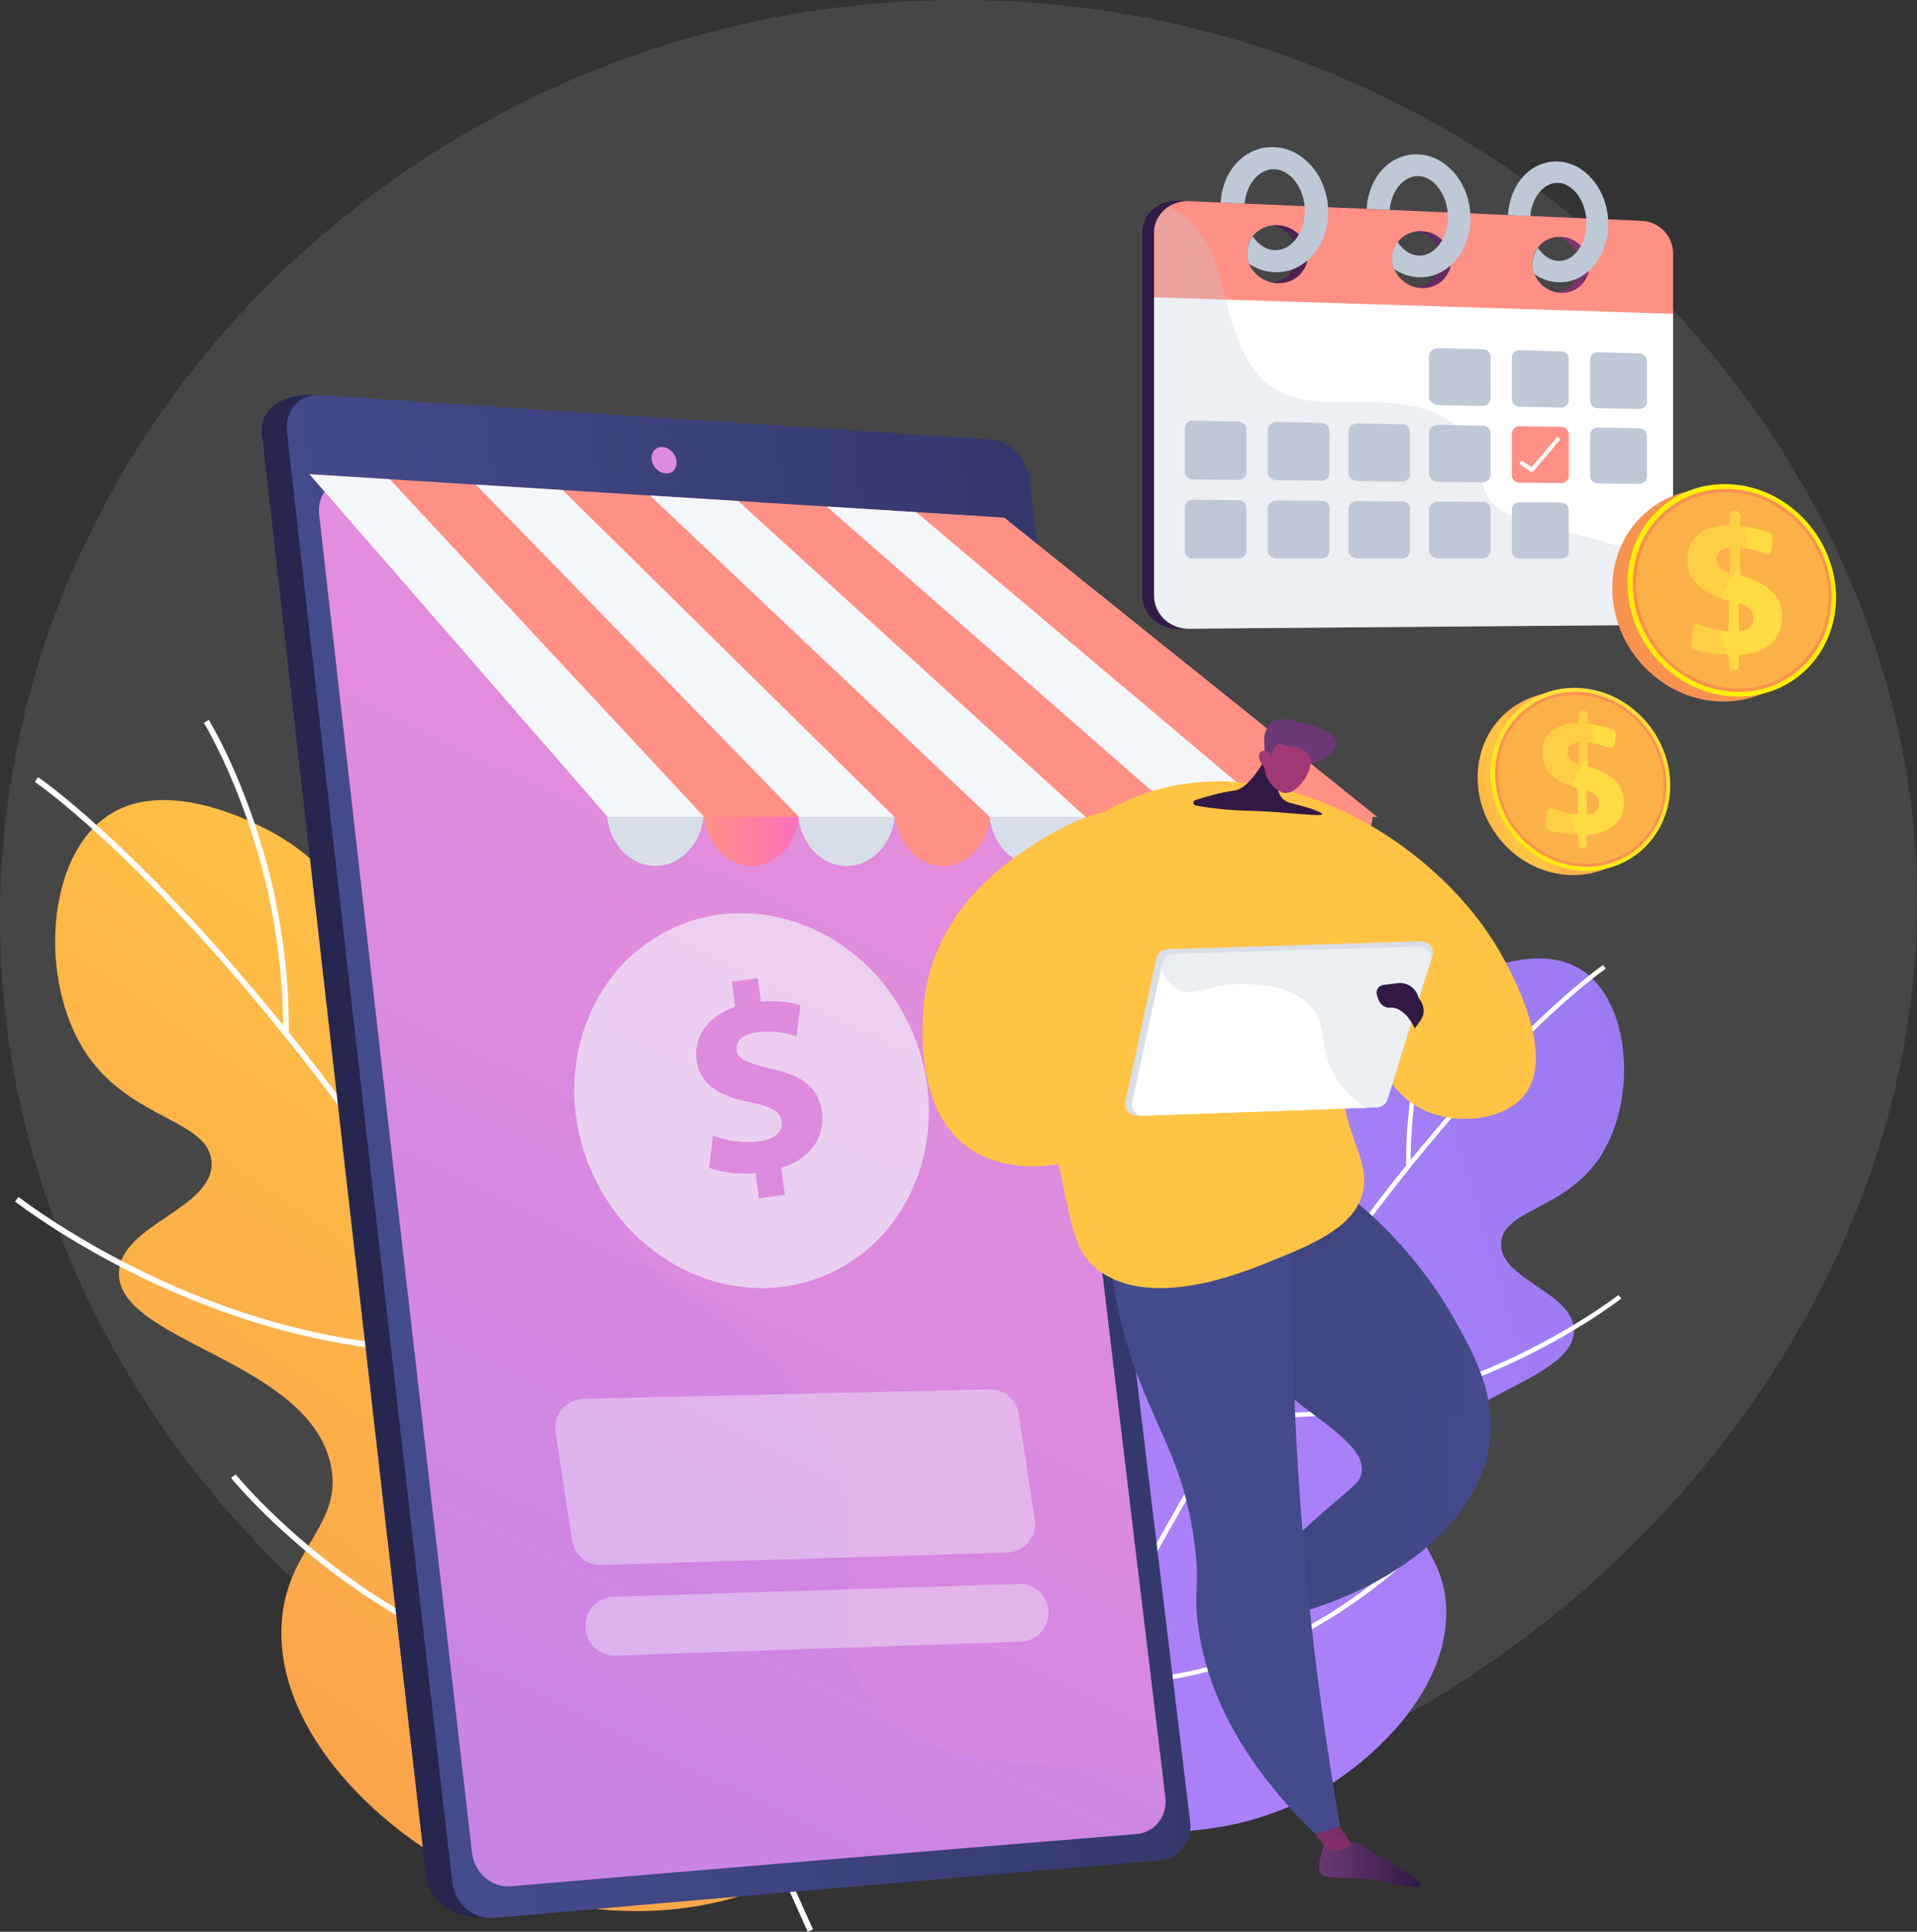 <svg width="402" height="405" viewBox="0 0 402 405" fill="none" xmlns="http://www.w3.org/2000/svg">
<rect x="0" y="0" width="402" height="405" fill="#333333" stroke="none"/>
<path opacity="0.1" d="M207.256 0.088C104.345 -2.913 15.203 70.837 1.735 167.609C-12.99 273.409 68.056 368.607 167.773 383.857C291.809 402.822 412.119 293.106 401.319 174.082C393.185 84.404 311.865 3.139 207.256 0.088Z" fill="#F4F7FA"/>
<path d="M331.5 203.259C320.941 196.627 304.782 206.212 303.354 207.08C288.027 216.419 290.273 229.623 278.319 233.676C265.677 237.96 258.084 224.916 246.586 229.531C234.996 234.189 231.089 252.126 228.937 262.018C224.769 281.162 229.591 290.994 222.361 296.988C215.838 302.399 208.999 296.804 202.112 301.075C188.867 309.287 185.991 347.436 206.992 369.031C225.205 387.748 254.541 387.032 273.77 377.153C287.044 370.335 303.521 355.036 303.284 337.763C303.1 324.379 293.032 320.832 295.125 310.598C298.682 293.198 330.508 290.191 330.059 278.739C329.749 270.816 314.361 268.255 314.794 260.585C315.188 253.624 327.977 253.662 335.307 242.908C343.383 231.08 342.227 209.997 331.5 203.259Z" fill="url(#paint0_linear_37_713)"/>
<g style="mix-blend-mode:soft-light">
<g style="mix-blend-mode:soft-light">
<g style="mix-blend-mode:soft-light">
<path d="M209.346 392.563L208.474 392.173C223.513 358.379 239.578 327.368 256.227 300.017C269.551 278.126 283.269 258.509 297.02 241.706C320.443 213.078 336.031 202.418 336.185 202.314L336.718 203.106C336.565 203.21 321.06 213.822 297.714 242.365C276.165 268.719 243.343 316.162 209.346 392.563Z" fill="white"/>
</g>
<g style="mix-blend-mode:soft-light">
<path d="M294.871 244.537C294.551 214.924 307.919 193.098 308.055 192.881L308.864 193.385C308.726 193.601 295.507 215.205 295.825 244.527L294.871 244.537Z" fill="white"/>
</g>
<g style="mix-blend-mode:soft-light">
<path d="M253.762 303.895C243.414 273.345 242.37 252.752 243.322 240.858C244.361 227.901 247.827 222.272 247.975 222.038L248.782 222.548C248.746 222.603 245.272 228.277 244.266 241.04C243.336 252.834 244.386 273.259 254.665 303.588L253.762 303.895Z" fill="white"/>
</g>
<g style="mix-blend-mode:soft-light">
<path d="M221.906 363.801C192.283 315.834 196.494 282.847 196.54 282.52L197.485 282.658C197.472 282.741 196.407 291.294 199.191 305.838C201.643 318.646 207.715 339.012 222.717 363.304L221.906 363.801Z" fill="white"/>
</g>
<g style="mix-blend-mode:soft-light">
<path d="M269.206 297.137C265.845 297.14 262.486 296.948 259.146 296.563L259.257 295.615C281.459 298.194 302.071 291.5 315.451 285.429C329.955 278.849 339.31 271.574 339.403 271.501L339.992 272.254C339.898 272.327 330.453 279.673 315.847 286.3C304.4 291.493 287.7 297.137 269.206 297.137Z" fill="white"/>
</g>
<g style="mix-blend-mode:soft-light">
<path d="M233.297 353.074C231.512 353.074 229.704 353.01 227.873 352.881L227.941 351.927C251.185 353.597 270.524 344.062 282.657 335.772C295.811 326.79 303.552 317.295 303.629 317.201L304.364 317.809C304.287 317.904 296.458 327.503 283.188 336.569C271.893 344.288 254.391 353.074 233.297 353.074Z" fill="white"/>
</g>
</g>
</g>
<path d="M181.542 381.625C208.267 354.147 204.599 305.604 187.751 295.155C178.989 289.72 170.287 296.839 161.985 289.955C152.788 282.326 158.923 269.817 153.62 245.462C150.88 232.875 145.911 210.052 131.161 204.125C116.536 198.248 106.878 214.847 90.787 209.395C75.575 204.239 78.434 187.438 58.931 175.555C57.116 174.449 36.554 162.258 23.119 170.691C9.469 179.258 7.997 206.085 18.262 221.147C27.589 234.826 43.863 234.781 44.364 243.638C44.915 253.399 25.335 256.657 24.94 266.738C24.369 281.311 64.865 285.137 69.391 307.278C72.054 320.299 59.245 324.813 59.011 341.842C58.708 363.822 79.674 383.295 96.563 391.963C121.041 404.53 158.378 405.441 181.542 381.625Z" fill="url(#paint1_linear_37_713)"/>
<g style="mix-blend-mode:soft-light">
<g style="mix-blend-mode:soft-light">
<path d="M169.381 404.999L170.485 404.504C151.354 361.503 130.914 322.051 109.727 287.239C92.774 259.386 75.311 234.424 57.822 213.049C28.02 176.623 8.183 163.058 7.986 162.925L7.312 163.934C7.508 164.065 27.237 177.569 56.942 213.888C84.357 247.41 126.122 307.778 169.381 404.999Z" fill="white"/>
</g>
<g style="mix-blend-mode:soft-light">
<path d="M60.556 216.642C60.97 178.961 43.952 151.187 43.78 150.911L42.751 151.555C42.92 151.831 59.746 179.317 59.343 216.636L60.556 216.642Z" fill="white"/>
</g>
<g style="mix-blend-mode:soft-light">
<path d="M112.86 292.169C126.038 253.296 127.36 227.095 126.147 211.965C124.827 195.479 120.416 188.316 120.23 188.019L119.202 188.667C119.247 188.738 123.668 195.957 124.948 212.197C126.131 227.204 124.794 253.193 111.715 291.787L112.86 292.169Z" fill="white"/>
</g>
<g style="mix-blend-mode:soft-light">
<path d="M153.401 368.397C191.093 307.361 185.736 265.388 185.678 264.971L184.475 265.141C184.49 265.244 185.846 276.129 182.303 294.636C179.183 310.933 171.457 336.846 152.363 367.758L153.401 368.397Z" fill="white"/>
</g>
<g style="mix-blend-mode:soft-light">
<path d="M93.213 283.572C97.49 283.575 101.764 283.331 106.013 282.841L105.875 281.634C77.624 284.915 51.397 276.398 34.373 268.674C15.917 260.302 4.019 251.044 3.894 250.951L3.146 251.909C3.265 252.001 15.287 261.349 33.872 269.782C48.428 276.388 69.682 283.572 93.213 283.572Z" fill="white"/>
</g>
<g style="mix-blend-mode:soft-light">
<path d="M138.907 354.748C141.175 354.748 143.474 354.666 145.805 354.502L145.718 353.288C116.141 355.409 91.533 343.284 76.096 332.739C59.357 321.305 49.508 309.228 49.41 309.11L48.467 309.874C48.566 309.997 58.526 322.212 75.412 333.746C89.796 343.568 112.066 354.748 138.907 354.748Z" fill="white"/>
</g>
</g>
<path d="M209.665 100.53C220.82 194.951 231.974 288.386 243.13 380.833C243.631 384.978 240.771 388.644 236.769 388.985C191.939 393.245 147.108 397.598 102.276 402.044C94.273 402.433 89.887 397.957 89.373 393.477C77.891 293.678 66.409 192.833 54.927 90.943C54.412 86.367 58.282 82.433 66.28 82.824C111.331 86.042 156.384 89.217 201.436 92.348C205.464 92.615 209.164 96.293 209.665 100.53Z" fill="#26264F"/>
<path d="M215.892 100.337C227.113 195.168 238.338 289.002 249.566 381.838C250.07 385.997 247.193 389.683 243.167 390.028C196.616 393.977 150.064 398.004 103.512 402.108C99.263 402.486 95.359 399.117 94.841 394.614C83.288 294.358 71.734 193.043 60.179 90.671C59.66 86.076 62.74 82.548 67.017 82.838C113.881 85.97 160.745 89.063 207.609 92.118C211.664 92.389 215.387 96.082 215.892 100.337Z" fill="url(#paint2_linear_37_713)"/>
<path d="M213.186 115.85C223.58 203.711 233.977 290.717 244.377 376.867C244.849 380.761 242.16 384.199 238.397 384.505C194.615 388.092 150.836 391.746 107.06 395.467C103.105 395.807 99.472 392.652 98.985 388.47C88.302 295.866 77.619 202.359 66.934 107.949C66.453 103.677 69.318 100.371 73.299 100.607C117.35 103.176 161.402 105.718 205.454 108.233C209.239 108.45 212.717 111.881 213.186 115.85Z" fill="url(#paint3_linear_37_713)"/>
<path style="mix-blend-mode:multiply" opacity="0.3" d="M205.454 108.234C161.924 105.746 118.394 103.235 74.863 100.699C76.326 109.255 78.896 117.585 82.507 125.477C96.947 156.843 118.159 158.577 126.457 185.916C135.012 214.082 115.726 222.896 125.145 248.326C135.368 275.92 160.437 271.927 173.688 302.196C185.107 328.286 170.405 340.212 182.214 356.066C195.159 373.445 219.105 367.553 243.96 373.438C233.701 288.413 223.441 202.55 213.182 115.85C212.717 111.881 209.239 108.45 205.454 108.234Z" fill="url(#paint4_linear_37_713)"/>
<path d="M141.873 96.653C142.049 98.172 141.024 99.35 139.582 99.266C138.141 99.181 136.823 97.864 136.649 96.331C136.475 94.797 137.498 93.624 138.941 93.718C140.384 93.812 141.696 95.122 141.873 96.653Z" fill="#DE8BDF"/>
<path d="M157.599 181.558C163.163 181.558 167.674 176.229 167.674 169.654C167.674 163.08 163.163 157.75 157.599 157.75C152.035 157.75 147.524 163.08 147.524 169.654C147.524 176.229 152.035 181.558 157.599 181.558Z" fill="url(#paint5_linear_37_713)"/>
<path d="M197.706 181.558C203.27 181.558 207.781 176.229 207.781 169.654C207.781 163.08 203.27 157.75 197.706 157.75C192.142 157.75 187.631 163.08 187.631 169.654C187.631 176.229 192.142 181.558 197.706 181.558Z" fill="url(#paint6_linear_37_713)"/>
<path d="M177.541 181.558C183.185 181.558 187.76 176.229 187.76 169.654C187.76 163.08 183.185 157.75 177.541 157.75C171.897 157.75 167.321 163.08 167.321 169.654C167.321 176.229 171.897 181.558 177.541 181.558Z" fill="#D8DEE8"/>
<path d="M237.811 181.558C243.375 181.558 247.886 176.229 247.886 169.654C247.886 163.08 243.375 157.75 237.811 157.75C232.247 157.75 227.736 163.08 227.736 169.654C227.736 176.229 232.247 181.558 237.811 181.558Z" fill="url(#paint7_linear_37_713)"/>
<path d="M217.648 181.558C223.292 181.558 227.867 176.229 227.867 169.654C227.867 163.08 223.292 157.75 217.648 157.75C212.004 157.75 207.428 163.08 207.428 169.654C207.428 176.229 212.004 181.558 217.648 181.558Z" fill="#D8DEE8"/>
<path d="M257.753 181.558C263.397 181.558 267.973 176.229 267.973 169.654C267.973 163.08 263.397 157.75 257.753 157.75C252.109 157.75 247.534 163.08 247.534 169.654C247.534 176.229 252.109 181.558 257.753 181.558Z" fill="#D8DEE8"/>
<path d="M137.434 181.558C143.078 181.558 147.654 176.229 147.654 169.654C147.654 163.08 143.078 157.75 137.434 157.75C131.79 157.75 127.215 163.08 127.215 169.654C127.215 176.229 131.79 181.558 137.434 181.558Z" fill="#D8DEE8"/>
<path d="M64.913 99.429L127.434 171.267H288.803L210.61 108.528L64.913 99.429Z" fill="url(#paint8_linear_37_713)"/>
<path d="M64.913 99.429L127.434 171.267H147.654L81.731 100.479L64.913 99.429Z" fill="#F4F7FA"/>
<path d="M99.789 101.606L167.578 171.267H187.551L117.981 102.743L99.789 101.606Z" fill="#F4F7FA"/>
<path d="M136.307 103.888L207.572 171.267H227.641L154.772 105.04L136.307 103.888Z" fill="#F4F7FA"/>
<path d="M192.127 107.374L173.378 106.202L247.758 171.267H267.926L192.127 107.374Z" fill="#F4F7FA"/>
<path d="M267.939 171.267C268.607 177.071 272.811 181.559 277.912 181.559C283.013 181.559 287.217 177.076 287.884 171.267H267.939Z" fill="url(#paint9_linear_37_713)"/>
<path opacity="0.63" d="M191.249 216.143C182.522 196 160.382 186.217 141.797 194.293C123.212 202.37 115.223 225.245 123.951 245.389C132.679 265.532 154.817 275.314 173.401 267.236C191.984 259.158 199.975 236.284 191.249 216.143ZM163.845 244.851L164.59 250.525L159.147 251.24L158.457 245.956C154.714 246.28 150.972 245.755 148.701 244.808L149.512 238.08C152.014 239.048 155.445 239.79 159.055 239.314C162.228 238.9 164.226 237.388 163.933 235.169C163.657 233.055 161.704 231.954 157.411 231.104C151.203 229.884 146.788 227.635 146.077 222.24C145.435 217.345 148.376 213.054 154.165 211.103L153.475 205.819L158.918 205.103L159.559 209.997C163.304 209.674 165.906 210.124 167.856 210.772L167.069 217.267C165.552 216.852 162.823 215.901 158.823 216.428C155.212 216.903 154.25 218.615 154.455 220.173C154.696 222.008 156.793 222.919 161.748 224.079C168.664 225.545 171.731 228.255 172.388 233.259C173.031 238.206 170.087 242.893 163.845 244.851Z" fill="#F4F7FA"/>
<g opacity="0.63">
<path opacity="0.63" d="M211.188 325.516L126.125 328.097C124.647 328.143 123.205 327.644 122.069 326.696C120.933 325.748 120.184 324.417 119.962 322.953L116.513 300.241C116.383 299.39 116.437 298.521 116.669 297.692C116.901 296.864 117.307 296.094 117.86 295.435C118.413 294.776 119.099 294.242 119.874 293.869C120.649 293.497 121.494 293.294 122.353 293.274L207.508 291.298C208.979 291.264 210.412 291.768 211.538 292.715C212.665 293.663 213.408 294.989 213.629 296.445L216.984 318.554C217.113 319.401 217.06 320.265 216.83 321.09C216.6 321.916 216.198 322.682 215.65 323.34C215.102 323.998 214.421 324.533 213.652 324.908C212.883 325.283 212.043 325.49 211.188 325.516Z" fill="#F4F7FA"/>
<path opacity="0.63" d="M214.046 344.187L129.033 347.103C127.551 347.154 126.103 346.658 124.962 345.709C123.821 344.761 123.068 343.426 122.845 341.958L122.813 341.744C122.685 340.897 122.737 340.032 122.967 339.207C123.197 338.382 123.599 337.614 124.146 336.956C124.694 336.298 125.375 335.763 126.144 335.388C126.913 335.013 127.753 334.805 128.608 334.779L213.653 332.08C215.132 332.033 216.577 332.531 217.715 333.479C218.852 334.428 219.603 335.761 219.825 337.226C219.953 338.071 219.901 338.935 219.672 339.758C219.443 340.582 219.042 341.348 218.496 342.006C217.95 342.663 217.271 343.198 216.505 343.574C215.738 343.95 214.9 344.159 214.046 344.187Z" fill="#F4F7FA"/>
</g>
<path d="M263.921 245.181C274.441 240.035 294.964 258.674 304.951 276.528C308.93 283.643 313.603 291.996 312.456 301.926C310.424 319.532 290.923 334.973 264.084 340.13C263.328 337.427 262.572 334.724 261.817 332.021C264.752 328.959 269.14 324.541 274.749 319.478C283.365 311.7 285.135 311.187 285.548 308.725C286.901 300.681 266.249 293.948 258.902 279.807C252.587 267.65 255.837 249.134 263.921 245.181Z" fill="url(#paint10_linear_37_713)"/>
<path d="M277.743 386.679C277.743 386.679 276.016 390.948 276.875 392.621C277.735 394.294 281.879 393.236 287.724 394.131C293.568 395.027 297.6 396.393 297.924 395.181C298.248 393.97 286.137 387.568 285.169 386.682C284.2 385.796 277.743 386.679 277.743 386.679Z" fill="url(#paint11_linear_37_713)"/>
<path d="M279.29 380.299L283.377 386.679C283.377 386.679 281.494 388.54 278.293 387.848L273.798 381.804L279.29 380.299Z" fill="url(#paint12_linear_37_713)"/>
<path style="mix-blend-mode:multiply" opacity="0.3" d="M258.902 279.81C252.587 267.65 255.837 249.134 263.921 245.184C266.04 244.147 268.569 244.089 271.333 244.783C269.877 248.991 270.166 252.033 270.884 254.189C274.087 263.8 287.931 262.706 292.256 273.647C294.991 280.556 290.643 283.995 294.523 289.537C298.545 295.283 305.122 294.318 307.153 299.916C308.67 304.085 305.682 306.456 306.828 309.97C307.149 310.948 307.779 311.93 308.839 312.864C301.725 325.676 285.173 336.078 264.084 340.131C263.328 337.428 262.572 334.726 261.817 332.023C264.752 328.961 269.14 324.542 274.749 319.479C283.365 311.701 285.135 311.188 285.548 308.726C286.901 300.681 266.249 293.948 258.902 279.81Z" fill="url(#paint13_linear_37_713)"/>
<path d="M271.099 248.996C270.644 267.423 270.899 287.348 272.232 308.559C273.797 333.473 276.73 358.282 281.017 382.873L275.825 384.531C258.026 367.16 252.697 351.88 251.238 340.888C250.206 333.118 251.767 332.451 250.376 322.726C247.726 304.21 240.815 297.865 235.961 280.528C234.138 274.021 232.11 264.191 232.236 251.372L271.099 248.996Z" fill="url(#paint14_linear_37_713)"/>
<path d="M283.852 215.99C283.528 216.064 282.125 216.531 281.57 222.403C280.232 236.56 287.592 242.292 285.779 249.969C284.04 257.339 275.168 260.914 266.037 264.595C259.933 267.055 241.065 274.66 230.082 266.107C225.463 262.514 224.958 258.162 221.666 242.185C213.292 201.597 210.049 198.107 213.57 189.323C219.618 174.234 235.811 167.984 238.505 166.938C267.232 155.852 301.156 176.226 314.561 199.635C316.327 202.716 326.868 221.124 319.462 229.855C314.981 235.137 304.684 235.99 297.889 232.387C288.805 227.579 286.876 215.295 283.852 215.99Z" fill="url(#paint15_linear_37_713)"/>
<path d="M315.249 226.726C315.344 226.726 315.438 226.707 315.525 226.668C315.68 226.596 315.802 226.465 315.862 226.304C315.921 226.143 315.915 225.965 315.845 225.808C315.599 225.268 309.669 212.523 295.966 207.493C295.805 207.434 295.627 207.441 295.471 207.514C295.315 207.586 295.194 207.717 295.135 207.879C295.076 208.04 295.084 208.218 295.156 208.374C295.228 208.53 295.359 208.651 295.52 208.711C308.701 213.547 314.607 226.22 314.666 226.347C314.718 226.459 314.799 226.554 314.903 226.621C315.006 226.689 315.126 226.725 315.249 226.726Z" fill="url(#paint16_linear_37_713)"/>
<path style="mix-blend-mode:multiply" opacity="0.3" d="M232.343 184.133C234.156 189.077 228.716 193.36 231.047 198.727C234.39 206.419 247.671 202.472 252.42 210.078C258.048 219.094 245.16 233.881 250.478 238.942C252.901 241.249 255.7 238.296 262.783 239.91C272.872 242.219 275.902 250.201 280.594 248.991C282.069 248.611 283.858 247.269 285.364 243.139C286.019 245.43 286.33 247.606 285.778 249.963C284.038 257.334 275.166 260.908 266.034 264.589C259.932 267.049 241.061 274.654 230.08 266.101C225.461 262.509 224.956 258.156 221.664 242.18C213.291 201.592 210.047 198.101 213.568 189.317C215.488 184.525 218.433 180.629 221.642 177.504C228.557 179.04 231.398 181.546 232.343 184.133Z" fill="url(#paint17_linear_37_713)"/>
<path d="M249.714 215.143C248.938 215.849 241.08 222.781 231.626 220.414C223.392 218.353 218.338 210.335 217.452 203.59C215.345 187.547 236.216 174.08 233.643 170.833C232.111 168.899 223.894 172.645 218.423 176.023C212.744 179.529 197.398 189.004 194.127 207.595C193.851 209.176 190.24 231.341 202.875 240.497C214.557 248.962 237.441 244.356 252.938 224.33L249.714 215.143Z" fill="url(#paint18_linear_37_713)"/>
<path d="M300.385 200.496L291.028 230.431C290.878 230.91 290.584 231.33 290.185 231.635C289.786 231.939 289.303 232.112 288.802 232.13L238.443 233.911C238.074 233.924 237.708 233.853 237.371 233.703C237.034 233.553 236.736 233.327 236.5 233.044C236.263 232.761 236.094 232.427 236.006 232.068C235.918 231.71 235.913 231.336 235.991 230.975L242.506 200.91C242.621 200.382 242.909 199.907 243.324 199.561C243.739 199.215 244.258 199.018 244.798 199.001L297.999 197.343C298.386 197.33 298.77 197.411 299.119 197.578C299.468 197.745 299.772 197.993 300.006 198.302C300.239 198.611 300.396 198.971 300.462 199.353C300.528 199.734 300.501 200.126 300.385 200.496Z" fill="#D8DEE8"/>
<path d="M299.936 201.476L290.854 230.53C290.709 230.995 290.423 231.404 290.037 231.699C289.65 231.994 289.181 232.162 288.695 232.179L239.823 233.907C239.465 233.921 239.108 233.852 238.781 233.707C238.454 233.561 238.164 233.342 237.934 233.067C237.705 232.792 237.541 232.467 237.456 232.119C237.37 231.77 237.366 231.407 237.443 231.057L243.763 201.878C243.874 201.364 244.152 200.903 244.555 200.567C244.958 200.231 245.462 200.04 245.986 200.025L297.62 198.423C297.995 198.411 298.367 198.488 298.706 198.649C299.044 198.81 299.339 199.05 299.566 199.349C299.793 199.648 299.945 199.997 300.01 200.367C300.074 200.737 300.049 201.117 299.936 201.476Z" fill="url(#paint19_linear_37_713)"/>
<path d="M237.449 231.057L243.481 203.211C244.504 205.635 245.826 206.859 247.089 207.483C250.725 209.28 253.557 206.041 261.498 206.349C264.534 206.466 270.742 206.707 274.614 210.728C278.249 214.506 276.704 218.387 278.985 223.7C280.137 226.382 282.274 229.422 286.392 232.267L239.829 233.914C239.47 233.928 239.113 233.859 238.785 233.713C238.457 233.567 238.167 233.348 237.937 233.072C237.707 232.796 237.543 232.47 237.459 232.121C237.374 231.772 237.371 231.408 237.449 231.057Z" fill="url(#paint20_linear_37_713)"/>
<path d="M268.114 164.06C267.986 164.506 267.95 164.973 268.007 165.433C268.064 165.894 268.214 166.338 268.447 166.739C268.679 167.141 268.991 167.491 269.362 167.768C269.733 168.046 270.157 168.246 270.607 168.355C272.908 168.908 275.712 169.681 276.921 170.374C279.142 171.647 270.16 170.177 261.889 169.982C256.727 169.862 252.871 169.281 250.702 168.863C250.58 168.836 250.469 168.77 250.388 168.674C250.307 168.579 250.259 168.459 250.251 168.334C250.244 168.209 250.278 168.084 250.348 167.98C250.418 167.876 250.52 167.798 250.639 167.757C252.708 167.084 256.062 166.099 258.9 165.736C262.414 165.293 266.182 157.528 266.182 157.528L269.194 160.268L268.114 164.06Z" fill="url(#paint21_linear_37_713)"/>
<path d="M298.024 210.03L297.453 209.094C297.209 208.155 296.632 207.336 295.83 206.79C295.028 206.245 294.055 206.009 293.093 206.128L290.09 206.499C289.868 206.527 289.655 206.6 289.463 206.715C289.272 206.829 289.106 206.982 288.976 207.164C288.847 207.346 288.756 207.552 288.71 207.771C288.664 207.989 288.664 208.215 288.71 208.434C288.986 209.777 289.707 211.382 291.552 211.258C294.687 211.045 296.69 215.619 296.69 215.619L297.892 213.924C298.292 213.359 298.517 212.689 298.541 211.996C298.564 211.304 298.385 210.621 298.024 210.03Z" fill="url(#paint22_linear_37_713)"/>
<path d="M274.824 160.08C277.422 159.695 280.331 157.509 280.274 155.701C280.197 153.214 274.529 151.859 271.667 151.172C268.806 150.485 267.579 150.732 266.757 151.358C265.935 151.984 265.366 153.145 265.185 154.133C265.087 154.672 265.082 155.413 265.174 156.888C265.256 158.2 265.232 158.142 265.265 158.528C265.347 159.458 265.601 161.093 266.507 163.365C266.967 162.856 267.471 162.389 268.013 161.969C268.716 161.422 269.487 160.967 270.306 160.615C272.176 159.856 273.249 160.314 274.824 160.08Z" fill="url(#paint23_linear_37_713)"/>
<path d="M265.123 160.839C265.123 160.839 265.291 164.462 268.701 166.052C271.753 167.477 275.805 161.094 274.69 158.657C274.318 157.843 273.172 156.959 271.987 156.685C271.297 156.524 270.948 156.663 269.814 156.377C268.77 156.112 268.572 155.869 268.158 155.95C267.653 156.052 267.011 156.627 266.529 158.879C266.278 158.001 265.723 157.411 265.122 157.375C264.909 157.374 264.7 157.433 264.519 157.543C263.698 158.075 263.859 159.413 265.123 160.839Z" fill="url(#paint24_linear_37_713)"/>
<path d="M347.505 165.548C347.505 175.748 339.543 183.771 329.365 183.459C318.773 183.133 309.864 173.972 309.864 163.009C309.864 152.045 318.773 144.086 329.365 145.184C339.546 146.25 347.505 155.349 347.505 165.548Z" fill="url(#paint25_linear_37_713)"/>
<path d="M350.257 164.669C350.257 174.868 342.294 182.892 332.116 182.578C321.524 182.254 312.615 173.091 312.615 162.128C312.615 151.165 321.524 143.205 332.116 144.31C342.294 145.371 350.257 154.47 350.257 164.669Z" fill="url(#paint26_linear_37_713)"/>
<path d="M349.458 164.615C349.458 174.365 341.838 182.026 332.115 181.706C322.014 181.379 313.535 172.636 313.535 162.19C313.535 151.744 322.014 144.146 332.115 145.182C341.838 146.18 349.458 154.865 349.458 164.615Z" fill="url(#paint27_linear_37_713)"/>
<path d="M348.885 164.577C348.885 174.006 341.512 181.401 332.115 181.085C322.366 180.757 314.19 172.312 314.19 162.235C314.19 152.157 322.366 144.816 332.115 145.804C341.512 146.757 348.885 155.149 348.885 164.577Z" fill="url(#paint28_linear_37_713)"/>
<path d="M332.018 149.012C332.266 149.041 332.494 149.159 332.661 149.344C332.827 149.529 332.921 149.769 332.923 150.018V151.755C333.934 151.869 334.938 152.043 335.928 152.276C336.664 152.45 337.4 152.658 338.136 152.898C338.35 152.97 338.535 153.111 338.66 153.3C338.785 153.489 338.843 153.714 338.826 153.94L338.613 156.116C338.604 156.249 338.562 156.377 338.491 156.489C338.421 156.602 338.324 156.696 338.21 156.763C338.095 156.829 337.966 156.867 337.833 156.872C337.7 156.878 337.569 156.85 337.449 156.793C336.968 156.578 336.475 156.394 335.971 156.241C335.063 155.968 334.128 155.794 333.183 155.72L332.928 155.699V160.673C335.536 161.404 337.457 162.388 338.691 163.625C339.924 164.862 340.539 166.398 340.537 168.232C340.537 170.223 339.856 171.82 338.495 173.021C337.125 174.23 335.204 174.91 332.719 175.058V176.973C332.721 177.091 332.699 177.209 332.654 177.319C332.609 177.429 332.542 177.528 332.458 177.611C332.373 177.694 332.272 177.759 332.161 177.801C332.051 177.844 331.933 177.863 331.814 177.858H331.799C331.553 177.844 331.321 177.736 331.152 177.556C330.983 177.376 330.889 177.138 330.89 176.891V175.002L330.487 174.983C329.365 174.935 328.248 174.816 327.141 174.626C326.361 174.491 325.589 174.313 324.829 174.093C324.608 174.031 324.415 173.895 324.282 173.707C324.15 173.519 324.087 173.292 324.103 173.062L324.354 170.264C324.366 170.124 324.412 169.99 324.487 169.871C324.562 169.752 324.664 169.653 324.784 169.581C324.905 169.51 325.041 169.468 325.181 169.46C325.321 169.452 325.461 169.477 325.589 169.533C326.253 169.796 326.932 170.02 327.623 170.202C328.687 170.484 329.775 170.666 330.873 170.746L330.89 165.219C328.386 164.599 326.516 163.678 325.278 162.456C324.041 161.233 323.422 159.667 323.42 157.758C323.42 155.787 324.092 154.267 325.436 153.198C326.77 152.135 328.667 151.607 331.115 151.609V149.835C331.113 149.719 331.137 149.605 331.183 149.499C331.229 149.393 331.297 149.298 331.382 149.22C331.467 149.143 331.568 149.084 331.678 149.048C331.788 149.012 331.904 149 332.018 149.012ZM331.11 155.645C330.336 155.701 329.733 155.914 329.302 156.285C329.087 156.468 328.918 156.697 328.805 156.956C328.693 157.214 328.64 157.495 328.652 157.777C328.645 158.052 328.695 158.326 328.798 158.581C328.902 158.836 329.057 159.067 329.253 159.26C329.652 159.656 330.273 159.973 331.11 160.209V155.645ZM332.715 165.659V170.731C333.557 170.731 334.201 170.53 334.647 170.127C335.093 169.725 335.318 169.156 335.321 168.421C335.331 168.115 335.281 167.81 335.174 167.524C335.066 167.237 334.904 166.975 334.695 166.752C334.281 166.311 333.622 165.952 332.715 165.661V165.659Z" fill="url(#paint29_linear_37_713)"/>
<path style="mix-blend-mode:multiply" opacity="0.3" d="M329.081 166.885C329.647 161.281 334.79 158.908 334.118 153.758C333.705 150.58 331.301 147.902 328.618 145.812C320.477 146.667 314.19 153.411 314.19 162.24C314.19 172.317 322.366 180.762 332.115 181.09C333.041 181.119 333.967 181.073 334.886 180.952C331.013 177.09 328.594 171.701 329.081 166.885Z" fill="url(#paint30_linear_37_713)"/>
<path d="M348.862 53.111C348.862 49.465 345.888 46.381 342.22 46.22L247.077 42.075C242.954 41.895 239.518 44.902 239.518 48.793V124.852C239.518 128.743 242.942 131.868 247.066 131.835L249.294 131.81L249.399 131.645L342.151 129.808C345.819 129.778 348.862 128.039 348.862 124.393V53.111ZM265.642 59.296C262.099 59.176 259.216 56.339 259.216 52.961C259.216 49.582 262.099 46.962 265.642 47.108C269.185 47.252 272.021 50.088 272.021 53.441C272.021 56.795 269.17 59.416 265.642 59.296ZM295.968 60.328C292.549 60.212 289.768 57.427 289.768 54.11C289.768 50.794 292.549 48.216 295.968 48.357C299.387 48.498 302.125 51.28 302.125 54.575C302.125 57.869 299.373 60.444 295.968 60.328ZM325.242 61.325C321.94 61.213 319.254 58.478 319.254 55.217C319.254 51.956 321.94 49.423 325.242 49.559C328.543 49.694 331.185 52.429 331.185 55.665C331.185 58.901 328.529 61.437 325.242 61.325Z" fill="url(#paint31_linear_37_713)"/>
<path d="M350.85 66.311V53.11C350.843 51.35 350.158 49.661 348.939 48.394C347.72 47.127 346.059 46.379 344.304 46.307L249.494 42.177C247.763 42.101 246.144 42.559 244.874 43.446C243.137 44.657 242.002 46.572 242.002 48.814V66.311H350.85ZM327.343 49.646C330.622 49.784 333.276 52.509 333.276 55.745C333.276 58.981 330.625 61.507 327.343 61.396C324.061 61.286 321.37 58.554 321.37 55.298C321.37 52.043 324.051 49.51 327.343 49.646ZM298.146 48.445C301.541 48.583 304.287 51.363 304.287 54.656C304.287 57.949 301.541 60.517 298.146 60.401C294.75 60.285 291.959 57.507 291.959 54.193C291.959 50.88 294.736 48.304 298.146 48.445ZM267.898 47.201C271.416 47.346 274.261 50.178 274.261 53.528C274.261 56.879 271.416 59.493 267.898 59.373C264.38 59.253 261.487 56.422 261.487 53.049C261.487 49.676 264.365 47.055 267.898 47.2V47.201Z" fill="url(#paint32_linear_37_713)"/>
<path d="M242.001 62.336V124.831C242.001 128.715 245.229 131.845 249.341 131.81L344.248 131.039C346.001 131.027 347.678 130.322 348.915 129.078C350.151 127.833 350.846 126.15 350.849 124.394V65.79L242.001 62.336Z" fill="white"/>
<path d="M312.58 74.829C312.586 74.623 312.551 74.419 312.478 74.227C312.405 74.035 312.295 73.859 312.154 73.71C312.013 73.56 311.844 73.44 311.657 73.356C311.469 73.272 311.268 73.226 311.062 73.22L301.672 72.977C300.775 72.952 299.658 73.636 299.658 74.508V83.321C299.658 84.193 300.819 84.921 301.716 84.939L310.849 85.118C311.734 85.134 312.584 84.446 312.584 83.58L312.58 74.829Z" fill="#BFC8D6"/>
<path d="M328.981 75.249C328.971 74.827 328.8 74.426 328.502 74.128C328.205 73.83 327.804 73.658 327.383 73.649L318.601 73.419C318.398 73.413 318.195 73.448 318.005 73.522C317.816 73.597 317.644 73.709 317.499 73.853C317.354 73.996 317.241 74.168 317.165 74.357C317.089 74.546 317.052 74.749 317.057 74.953V83.673C317.05 84.088 317.209 84.489 317.497 84.788C317.785 85.086 318.18 85.258 318.594 85.265L327.415 85.434C327.618 85.44 327.821 85.405 328.01 85.331C328.2 85.257 328.373 85.147 328.519 85.005C328.666 84.863 328.782 84.694 328.862 84.507C328.942 84.319 328.984 84.118 328.985 83.914L328.981 75.249Z" fill="#BFC8D6"/>
<path d="M345.383 75.672C345.383 74.822 344.626 74.115 343.774 74.092L335.069 73.858C334.207 73.834 333.454 74.504 333.454 75.359V83.994C333.462 84.412 333.632 84.81 333.926 85.106C334.221 85.401 334.619 85.571 335.036 85.579L343.764 85.751C344.615 85.767 345.383 85.094 345.383 84.246V75.672Z" fill="#BFC8D6"/>
<path d="M312.58 90.823C312.586 90.618 312.552 90.414 312.479 90.223C312.406 90.031 312.295 89.856 312.154 89.708C312.013 89.56 311.844 89.441 311.656 89.359C311.469 89.277 311.267 89.233 311.062 89.23L301.672 89.072C300.775 89.057 299.658 89.746 299.658 90.618V99.427C299.658 100.299 300.819 101.02 301.716 101.029L310.846 101.118C311.732 101.128 312.581 100.427 312.581 99.567L312.58 90.823Z" fill="#BFC8D6"/>
<path d="M328.98 91.088C328.97 90.669 328.798 90.269 328.5 89.975C328.202 89.68 327.801 89.513 327.383 89.508L318.601 89.362C318.397 89.359 318.195 89.396 318.007 89.472C317.818 89.548 317.647 89.662 317.503 89.806C317.359 89.949 317.245 90.121 317.168 90.309C317.092 90.498 317.054 90.7 317.057 90.904V99.626C317.053 99.831 317.09 100.035 317.165 100.225C317.241 100.416 317.353 100.589 317.496 100.736C317.639 100.883 317.81 101 317.998 101.08C318.187 101.16 318.389 101.201 318.594 101.203L327.405 101.284C327.609 101.288 327.812 101.251 328.002 101.175C328.193 101.1 328.366 100.987 328.512 100.844C328.658 100.701 328.774 100.53 328.854 100.341C328.933 100.152 328.974 99.95 328.975 99.745L328.98 91.088Z" fill="url(#paint33_linear_37_713)"/>
<path d="M345.383 91.353C345.383 90.504 344.626 89.803 343.774 89.789L335.069 89.636C334.207 89.622 333.454 90.298 333.454 91.156V99.791C333.461 100.207 333.631 100.604 333.926 100.898C334.222 101.191 334.62 101.357 335.036 101.36L343.764 101.449C344.615 101.458 345.383 100.78 345.383 99.929V91.353Z" fill="#BFC8D6"/>
<path d="M261.386 90.011C261.386 89.118 260.558 88.376 259.616 88.36L250.122 88.192C249.907 88.182 249.693 88.215 249.492 88.291C249.29 88.367 249.107 88.483 248.952 88.632C248.797 88.781 248.674 88.96 248.59 89.158C248.507 89.356 248.465 89.57 248.466 89.785V98.866C248.462 99.082 248.5 99.297 248.58 99.497C248.66 99.698 248.779 99.881 248.93 100.035C249.081 100.188 249.262 100.31 249.461 100.393C249.661 100.476 249.874 100.517 250.09 100.516L259.67 100.617C260.612 100.626 261.389 99.916 261.389 99.023L261.386 90.011Z" fill="#BFC8D6"/>
<path d="M278.783 90.278C278.785 90.066 278.746 89.856 278.667 89.659C278.588 89.462 278.471 89.282 278.322 89.131C278.173 88.98 277.996 88.86 277.801 88.778C277.605 88.696 277.395 88.654 277.183 88.653L267.681 88.49C266.747 88.475 265.857 89.181 265.857 90.073V99.054C265.857 99.945 266.785 100.678 267.719 100.687L277.101 100.78C278.022 100.788 278.781 100.078 278.781 99.195L278.783 90.278Z" fill="#BFC8D6"/>
<path d="M295.682 90.568C295.683 90.143 295.517 89.734 295.219 89.43C294.92 89.127 294.514 88.955 294.089 88.95L284.662 88.786C283.746 88.769 282.758 89.463 282.758 90.345V99.243C282.758 100.125 283.769 100.852 284.689 100.861L293.961 100.961C294.866 100.97 295.687 100.277 295.687 99.402L295.682 90.568Z" fill="#BFC8D6"/>
<path d="M312.58 106.812C312.58 105.945 311.947 105.24 311.062 105.234L301.672 105.162C300.775 105.155 299.658 105.853 299.658 106.723V115.531C299.658 116.404 300.819 117.118 301.716 117.118H310.846C311.732 117.118 312.581 116.419 312.581 115.553L312.58 106.812Z" fill="#BFC8D6"/>
<path d="M328.981 106.927C328.972 106.509 328.8 106.111 328.501 105.818C328.202 105.525 327.801 105.361 327.383 105.362L318.601 105.299C318.397 105.297 318.195 105.336 318.006 105.414C317.817 105.491 317.646 105.606 317.502 105.751C317.358 105.896 317.244 106.069 317.168 106.258C317.092 106.448 317.054 106.651 317.057 106.855V115.577C317.053 115.781 317.09 115.985 317.165 116.175C317.241 116.364 317.354 116.537 317.497 116.683C317.64 116.828 317.811 116.944 318 117.022C318.188 117.1 318.39 117.14 318.594 117.139H327.415C327.62 117.14 327.823 117.101 328.013 117.023C328.203 116.946 328.376 116.832 328.522 116.687C328.667 116.543 328.783 116.371 328.863 116.182C328.942 115.993 328.984 115.789 328.985 115.584L328.981 106.927Z" fill="#BFC8D6"/>
<path d="M261.386 106.496C261.386 105.604 260.559 104.869 259.616 104.862L250.122 104.786C249.907 104.778 249.692 104.814 249.491 104.892C249.29 104.969 249.107 105.087 248.952 105.237C248.797 105.387 248.675 105.568 248.591 105.767C248.508 105.966 248.466 106.18 248.467 106.395V115.478C248.462 115.693 248.5 115.907 248.58 116.107C248.66 116.307 248.779 116.489 248.931 116.641C249.082 116.794 249.263 116.914 249.463 116.994C249.662 117.075 249.876 117.114 250.091 117.11L259.67 117.119C260.612 117.119 261.389 116.401 261.389 115.508L261.386 106.496Z" fill="#BFC8D6"/>
<path d="M278.783 106.597C278.786 106.385 278.747 106.175 278.668 105.979C278.589 105.783 278.471 105.604 278.322 105.454C278.173 105.304 277.996 105.186 277.8 105.105C277.604 105.025 277.395 104.985 277.184 104.987L267.681 104.914C266.747 104.914 265.857 105.622 265.857 106.511V115.493C265.857 116.383 266.785 117.108 267.719 117.11H277.101C278.022 117.11 278.781 116.393 278.781 115.51L278.783 106.597Z" fill="#BFC8D6"/>
<path d="M295.682 106.725C295.683 106.515 295.643 106.306 295.564 106.112C295.484 105.917 295.367 105.74 295.219 105.591C295.071 105.442 294.895 105.324 294.701 105.243C294.507 105.162 294.299 105.121 294.089 105.121L284.662 105.045C283.746 105.038 282.758 105.736 282.758 106.62V115.516C282.758 116.398 283.769 117.118 284.689 117.118L293.961 117.13C294.866 117.13 295.687 116.429 295.687 115.555L295.682 106.725Z" fill="#BFC8D6"/>
<path d="M267.303 30.853C261.36 30.551 256.441 35.397 255.965 42.46L260.986 42.678C261.4 38.457 264.126 35.332 267.303 35.484C270.738 35.65 273.628 39.646 273.628 44.236C273.628 48.827 270.731 52.584 267.303 52.453C265.51 52.385 263.868 51.266 262.697 49.562C262.016 50.499 260.845 52.656 261.954 55.331C263.542 56.396 265.394 57.002 267.303 57.08C273.512 57.3 278.533 51.643 278.533 44.448C278.533 37.253 273.514 31.166 267.303 30.853Z" fill="#BFC8D6"/>
<path d="M297.519 32.367C291.781 32.077 287.033 36.841 286.575 43.783L291.421 43.993C291.815 39.848 294.456 36.775 297.519 36.921C300.83 37.08 303.626 41.006 303.626 45.516C303.626 50.026 300.834 53.72 297.519 53.594C295.793 53.528 294.208 52.429 293.072 50.756C292.415 51.677 291.286 53.796 292.356 56.421C293.883 57.465 295.672 58.059 297.519 58.136C303.515 58.353 308.365 52.784 308.365 45.721C308.365 38.657 303.515 32.671 297.519 32.367Z" fill="#BFC8D6"/>
<path d="M326.79 33.866C321.252 33.59 316.67 38.27 316.227 45.089L320.903 45.293C321.285 41.218 323.829 38.198 326.79 38.34C329.99 38.494 332.684 42.347 332.684 46.779C332.684 51.21 329.99 54.842 326.79 54.72C325.123 54.656 323.589 53.577 322.496 51.934C321.863 52.841 320.773 54.923 321.807 57.504C323.276 58.526 325.004 59.11 326.791 59.186C332.578 59.39 337.257 53.923 337.257 46.976C337.257 40.03 332.577 34.159 326.79 33.866Z" fill="#BFC8D6"/>
<g style="mix-blend-mode:multiply" opacity="0.3">
<path d="M350.85 121.997V124.396C350.859 126.146 350.175 127.828 348.948 129.074C347.721 130.319 346.051 131.027 344.304 131.042L249.399 131.811C245.289 131.845 242.002 128.715 242.002 124.833V48.814C242.001 47.749 242.259 46.7 242.755 45.758C243.25 44.816 243.967 44.009 244.845 43.407C248.62 44.767 253.48 48.561 255.969 58.844C260.359 76.965 264.137 84.703 281.063 84.323C291.883 84.076 300.179 84.575 305.346 89.35C308.122 91.91 310.011 95.706 310.906 101.308C311.432 104.581 313.779 106.668 317.129 108.199C320.41 109.702 324.673 110.671 329.11 111.715C337.259 113.626 346.376 115.793 350.85 121.997Z" fill="#BFC8D6"/>
</g>
<path d="M321.257 98.959C321.166 98.966 321.076 98.944 321 98.894L318.885 97.501C318.838 97.468 318.798 97.425 318.768 97.376C318.737 97.327 318.717 97.272 318.708 97.215C318.698 97.158 318.701 97.099 318.714 97.043C318.728 96.987 318.753 96.934 318.787 96.888C318.851 96.789 318.951 96.719 319.065 96.694C319.18 96.668 319.3 96.688 319.4 96.749L321.193 97.935L326.319 91.855C326.354 91.81 326.398 91.773 326.448 91.745C326.498 91.717 326.553 91.7 326.61 91.693C326.666 91.687 326.724 91.692 326.778 91.708C326.833 91.724 326.884 91.75 326.929 91.786C327.013 91.865 327.064 91.974 327.069 92.09C327.074 92.206 327.034 92.319 326.956 92.405L321.576 98.787C321.496 98.885 321.381 98.946 321.257 98.959Z" fill="white"/>
<path d="M381.829 126.276C381.829 138.122 372.585 147.441 360.758 147.078C348.456 146.699 338.108 136.058 338.108 123.325C338.108 110.592 348.456 101.354 360.758 102.63C372.579 103.862 381.829 114.43 381.829 126.276Z" fill="url(#paint34_linear_37_713)"/>
<path d="M385.023 125.256C385.023 137.102 375.779 146.42 363.952 146.057C351.651 145.678 341.303 135.037 341.303 122.304C341.303 109.571 351.651 100.326 363.952 101.609C375.774 102.842 385.023 113.41 385.023 125.256Z" fill="url(#paint35_linear_37_713)"/>
<path d="M384.096 125.189C384.096 136.519 375.245 145.406 363.953 145.039C352.225 144.659 342.373 134.505 342.373 122.371C342.373 110.238 352.222 101.413 363.953 102.612C375.245 103.78 384.096 113.868 384.096 125.189Z" fill="url(#paint36_linear_37_713)"/>
<path d="M383.43 125.147C383.43 136.098 374.867 144.687 363.952 144.321C352.628 143.94 343.133 134.132 343.133 122.425C343.133 110.719 352.628 102.195 363.952 103.343C374.867 104.451 383.43 114.197 383.43 125.147Z" fill="url(#paint37_linear_37_713)"/>
<path d="M363.84 107.07C364.127 107.104 364.392 107.241 364.585 107.456C364.779 107.671 364.887 107.949 364.891 108.239V110.256C366.065 110.388 367.23 110.59 368.38 110.861C369.24 111.065 370.093 111.306 370.94 111.584C371.189 111.667 371.403 111.831 371.548 112.05C371.694 112.269 371.762 112.531 371.741 112.793L371.494 115.322C371.483 115.475 371.434 115.624 371.353 115.755C371.271 115.885 371.159 115.994 371.026 116.072C370.893 116.149 370.743 116.193 370.589 116.199C370.435 116.205 370.282 116.174 370.143 116.108C369.585 115.859 369.011 115.645 368.426 115.468C367.371 115.151 366.285 114.948 365.188 114.862L364.891 114.837V120.611C367.921 121.459 370.152 122.602 371.584 124.039C373.016 125.476 373.731 127.26 373.728 129.39C373.728 131.703 372.938 133.556 371.358 134.951C369.765 136.356 367.534 137.145 364.65 137.317V139.543C364.652 139.681 364.626 139.817 364.573 139.945C364.521 140.072 364.443 140.187 364.345 140.283C364.246 140.38 364.129 140.455 364.001 140.504C363.873 140.554 363.736 140.576 363.598 140.571H363.579C363.294 140.555 363.026 140.431 362.83 140.224C362.633 140.016 362.524 139.742 362.523 139.456V137.259L362.056 137.238C360.753 137.183 359.454 137.045 358.169 136.823C357.264 136.667 356.367 136.461 355.484 136.206C355.227 136.134 355.003 135.976 354.85 135.757C354.696 135.539 354.623 135.274 354.643 135.008L354.932 131.758C354.947 131.596 355 131.439 355.087 131.301C355.174 131.163 355.293 131.048 355.433 130.966C355.573 130.883 355.731 130.834 355.893 130.825C356.056 130.815 356.218 130.844 356.367 130.909C357.137 131.213 357.924 131.472 358.724 131.683C359.96 132.01 361.225 132.221 362.5 132.315L362.518 125.892C359.61 125.171 357.437 124.103 356.002 122.689C354.566 121.275 353.847 119.459 353.844 117.24C353.844 114.952 354.626 113.188 356.189 111.947C357.739 110.715 359.943 110.101 362.786 110.103V108.042C362.782 107.906 362.807 107.771 362.86 107.646C362.913 107.521 362.992 107.408 363.092 107.316C363.192 107.224 363.31 107.154 363.439 107.112C363.568 107.069 363.705 107.055 363.84 107.07ZM362.786 114.777C361.887 114.843 361.186 115.09 360.684 115.519C360.436 115.732 360.239 115.999 360.108 116.299C359.977 116.599 359.916 116.925 359.93 117.252C359.922 117.571 359.98 117.888 360.1 118.184C360.22 118.48 360.4 118.748 360.628 118.971C361.088 119.432 361.807 119.8 362.786 120.076V114.777ZM364.656 126.408V132.298C365.633 132.298 366.383 132.065 366.907 131.598C367.43 131.131 367.691 130.47 367.689 129.615C367.711 128.899 367.449 128.204 366.962 127.68C366.471 127.163 365.702 126.739 364.656 126.408Z" fill="url(#paint38_linear_37_713)"/>
<path style="mix-blend-mode:multiply" opacity="0.3" d="M360.428 127.83C361.086 121.32 367.059 118.565 366.279 112.576C365.799 108.885 363.007 105.776 359.891 103.347C350.446 104.339 343.133 112.177 343.133 122.425C343.133 134.13 352.628 143.938 363.952 144.32C365.027 144.356 366.103 144.303 367.169 144.162C362.673 139.682 359.862 133.422 360.428 127.83Z" fill="url(#paint39_linear_37_713)"/>
<defs>
<linearGradient id="paint0_linear_37_713" x1="263.142" y1="299.515" x2="737.204" y2="157.39" gradientUnits="userSpaceOnUse">
<stop stop-color="#AA80F9"/>
<stop offset="1" stop-color="#6165D7"/>
</linearGradient>
<linearGradient id="paint1_linear_37_713" x1="150.488" y1="204.43" x2="-126.102" y2="611.672" gradientUnits="userSpaceOnUse">
<stop stop-color="#FFC444"/>
<stop offset="1" stop-color="#F36F56"/>
</linearGradient>
<linearGradient id="paint2_linear_37_713" x1="82.938" y1="241.896" x2="360.895" y2="197.98" gradientUnits="userSpaceOnUse">
<stop stop-color="#444B8C"/>
<stop offset="1" stop-color="#26264F"/>
</linearGradient>
<linearGradient id="paint3_linear_37_713" x1="186.799" y1="177.659" x2="-87.579" y2="745.921" gradientUnits="userSpaceOnUse">
<stop stop-color="#E38DDD"/>
<stop offset="1" stop-color="#9571F6"/>
</linearGradient>
<linearGradient id="paint4_linear_37_713" x1="256086" y1="265184" x2="-414174" y2="1.12713e+06" gradientUnits="userSpaceOnUse">
<stop stop-color="#E38DDD"/>
<stop offset="1" stop-color="#9571F6"/>
</linearGradient>
<linearGradient id="paint5_linear_37_713" x1="147.524" y1="169.654" x2="167.675" y2="169.654" gradientUnits="userSpaceOnUse">
<stop stop-color="#FF9085"/>
<stop offset="1" stop-color="#FB6FBB"/>
</linearGradient>
<linearGradient id="paint6_linear_37_713" x1="27589" y1="29389.2" x2="30531.8" y2="29389.2" gradientUnits="userSpaceOnUse">
<stop stop-color="#FF9085"/>
<stop offset="1" stop-color="#FB6FBB"/>
</linearGradient>
<linearGradient id="paint7_linear_37_713" x1="33486.6" y1="29389.2" x2="36429.4" y2="29389.2" gradientUnits="userSpaceOnUse">
<stop stop-color="#FF9085"/>
<stop offset="1" stop-color="#FB6FBB"/>
</linearGradient>
<linearGradient id="paint8_linear_37_713" x1="105401" y1="70466.8" x2="468717" y2="70466.8" gradientUnits="userSpaceOnUse">
<stop stop-color="#FF9085"/>
<stop offset="1" stop-color="#FB6FBB"/>
</linearGradient>
<linearGradient id="paint9_linear_37_713" x1="39001.8" y1="13310.5" x2="41885" y2="13310.5" gradientUnits="userSpaceOnUse">
<stop stop-color="#FF9085"/>
<stop offset="1" stop-color="#FB6FBB"/>
</linearGradient>
<linearGradient id="paint10_linear_37_713" x1="312.632" y1="292.221" x2="255.579" y2="292.221" gradientUnits="userSpaceOnUse">
<stop stop-color="#444B8C"/>
<stop offset="1" stop-color="#3E4177"/>
</linearGradient>
<linearGradient id="paint11_linear_37_713" x1="297.93" y1="390.971" x2="276.635" y2="390.971" gradientUnits="userSpaceOnUse">
<stop stop-color="#311944"/>
<stop offset="1" stop-color="#6B3976"/>
</linearGradient>
<linearGradient id="paint12_linear_37_713" x1="273.7" y1="353.599" x2="281.17" y2="400.297" gradientUnits="userSpaceOnUse">
<stop stop-color="#311944"/>
<stop offset="1" stop-color="#A03976"/>
</linearGradient>
<linearGradient id="paint13_linear_37_713" x1="135531" y1="202863" x2="157554" y2="202863" gradientUnits="userSpaceOnUse">
<stop stop-color="#444B8C"/>
<stop offset="1" stop-color="#3E4177"/>
</linearGradient>
<linearGradient id="paint14_linear_37_713" x1="135327" y1="310955" x2="152577" y2="310955" gradientUnits="userSpaceOnUse">
<stop stop-color="#444B8C"/>
<stop offset="1" stop-color="#3E4177"/>
</linearGradient>
<linearGradient id="paint15_linear_37_713" x1="-328941" y1="117360" x2="-302462" y2="214905" gradientUnits="userSpaceOnUse">
<stop stop-color="#FFC444"/>
<stop offset="1" stop-color="#F36F56"/>
</linearGradient>
<linearGradient id="paint16_linear_37_713" x1="-53425.7" y1="30091.3" x2="-54231.6" y2="32915.6" gradientUnits="userSpaceOnUse">
<stop stop-color="#FFC444"/>
<stop offset="1" stop-color="#F36F56"/>
</linearGradient>
<linearGradient id="paint17_linear_37_713" x1="-231868" y1="106094" x2="-203308" y2="187297" gradientUnits="userSpaceOnUse">
<stop stop-color="#FFC444"/>
<stop offset="1" stop-color="#F36F56"/>
</linearGradient>
<linearGradient id="paint18_linear_37_713" x1="-196366" y1="88546.7" x2="-173531" y2="153725" gradientUnits="userSpaceOnUse">
<stop stop-color="#FFC444"/>
<stop offset="1" stop-color="#F36F56"/>
</linearGradient>
<linearGradient id="paint19_linear_37_713" x1="274.813" y1="202.6" x2="253.391" y2="241.166" gradientUnits="userSpaceOnUse">
<stop offset="0.49" stop-color="#EBEFF2"/>
<stop offset="1" stop-color="white"/>
</linearGradient>
<linearGradient id="paint20_linear_37_713" x1="150190" y1="54344.6" x2="145368" y2="46080.2" gradientUnits="userSpaceOnUse">
<stop offset="0.49" stop-color="#EBEFF2"/>
<stop offset="1" stop-color="white"/>
</linearGradient>
<linearGradient id="paint21_linear_37_713" x1="79087.2" y1="13784.9" x2="78888.7" y2="17206.4" gradientUnits="userSpaceOnUse">
<stop stop-color="#311944"/>
<stop offset="1" stop-color="#A03976"/>
</linearGradient>
<linearGradient id="paint22_linear_37_713" x1="26357.9" y1="14735.7" x2="27063.8" y2="14735.7" gradientUnits="userSpaceOnUse">
<stop stop-color="#311944"/>
<stop offset="1" stop-color="#A03976"/>
</linearGradient>
<linearGradient id="paint23_linear_37_713" x1="-36922.7" y1="13757.7" x2="-35137.7" y2="12078.4" gradientUnits="userSpaceOnUse">
<stop stop-color="#311944"/>
<stop offset="1" stop-color="#6B3976"/>
</linearGradient>
<linearGradient id="paint24_linear_37_713" x1="31685.1" y1="11039.5" x2="31405.2" y2="11776.2" gradientUnits="userSpaceOnUse">
<stop stop-color="#311944"/>
<stop offset="1" stop-color="#A03976"/>
</linearGradient>
<linearGradient id="paint25_linear_37_713" x1="322.233" y1="166.347" x2="300.275" y2="173.383" gradientUnits="userSpaceOnUse">
<stop stop-color="#FCB148"/>
<stop offset="0.05" stop-color="#FDBA46"/>
<stop offset="0.14" stop-color="#FFC244"/>
<stop offset="0.32" stop-color="#FFC444"/>
<stop offset="0.48" stop-color="#FDB946"/>
<stop offset="0.78" stop-color="#F99C4D"/>
<stop offset="0.87" stop-color="#F8924F"/>
<stop offset="1" stop-color="#F8924F"/>
</linearGradient>
<linearGradient id="paint26_linear_37_713" x1="339.994" y1="144.462" x2="320.346" y2="187.741" gradientUnits="userSpaceOnUse">
<stop stop-color="#FFDB44"/>
<stop offset="1" stop-color="#FEEF06"/>
</linearGradient>
<linearGradient id="paint27_linear_37_713" x1="87899" y1="50559.6" x2="86876.6" y2="45082.2" gradientUnits="userSpaceOnUse">
<stop stop-color="#FCB148"/>
<stop offset="0.05" stop-color="#FDBA46"/>
<stop offset="0.14" stop-color="#FFC244"/>
<stop offset="0.32" stop-color="#FFC444"/>
<stop offset="0.48" stop-color="#FDB946"/>
<stop offset="0.78" stop-color="#F99C4D"/>
<stop offset="0.87" stop-color="#F8924F"/>
<stop offset="1" stop-color="#F8924F"/>
</linearGradient>
<linearGradient id="paint28_linear_37_713" x1="82889.6" y1="40267.2" x2="86935.3" y2="48689.3" gradientUnits="userSpaceOnUse">
<stop stop-color="#FCB148"/>
<stop offset="0.05" stop-color="#FDBA46"/>
<stop offset="0.14" stop-color="#FFC244"/>
<stop offset="0.32" stop-color="#FFC444"/>
<stop offset="0.48" stop-color="#FDB946"/>
<stop offset="0.78" stop-color="#F99C4D"/>
<stop offset="0.87" stop-color="#F8924F"/>
<stop offset="1" stop-color="#F8924F"/>
</linearGradient>
<linearGradient id="paint29_linear_37_713" x1="40984.2" y1="31378.3" x2="43444.9" y2="36850.1" gradientUnits="userSpaceOnUse">
<stop stop-color="#FFDB44"/>
<stop offset="1" stop-color="#FEEF06"/>
</linearGradient>
<linearGradient id="paint30_linear_37_713" x1="48882" y1="40709.5" x2="53919.3" y2="46981.2" gradientUnits="userSpaceOnUse">
<stop stop-color="#FCB148"/>
<stop offset="0.05" stop-color="#FDBA46"/>
<stop offset="0.14" stop-color="#FFC244"/>
<stop offset="0.32" stop-color="#FFC444"/>
<stop offset="0.48" stop-color="#FDB946"/>
<stop offset="0.78" stop-color="#F99C4D"/>
<stop offset="0.87" stop-color="#F8924F"/>
<stop offset="1" stop-color="#F8924F"/>
</linearGradient>
<linearGradient id="paint31_linear_37_713" x1="239.518" y1="86.952" x2="348.862" y2="86.952" gradientUnits="userSpaceOnUse">
<stop stop-color="#311944"/>
<stop offset="1" stop-color="#893976"/>
</linearGradient>
<linearGradient id="paint32_linear_37_713" x1="191162" y1="9518.97" x2="277035" y2="9518.97" gradientUnits="userSpaceOnUse">
<stop stop-color="#FF9085"/>
<stop offset="1" stop-color="#FB6FBB"/>
</linearGradient>
<linearGradient id="paint33_linear_37_713" x1="27717.4" y1="8314.35" x2="28748.3" y2="8314.35" gradientUnits="userSpaceOnUse">
<stop stop-color="#FF9085"/>
<stop offset="1" stop-color="#FB6FBB"/>
</linearGradient>
<linearGradient id="paint34_linear_37_713" x1="112031" y1="41137.9" x2="103923" y2="43689.9" gradientUnits="userSpaceOnUse">
<stop stop-color="#FCB148"/>
<stop offset="0.05" stop-color="#FDBA46"/>
<stop offset="0.14" stop-color="#FFC244"/>
<stop offset="0.32" stop-color="#FFC444"/>
<stop offset="0.48" stop-color="#FDB946"/>
<stop offset="0.78" stop-color="#F99C4D"/>
<stop offset="0.87" stop-color="#F8924F"/>
<stop offset="1" stop-color="#F8924F"/>
</linearGradient>
<linearGradient id="paint35_linear_37_713" x1="118570" y1="32938.2" x2="111122" y2="49054.2" gradientUnits="userSpaceOnUse">
<stop stop-color="#FFDB44"/>
<stop offset="1" stop-color="#FEEF06"/>
</linearGradient>
<linearGradient id="paint36_linear_37_713" x1="111906" y1="47795.7" x2="110527" y2="40406.2" gradientUnits="userSpaceOnUse">
<stop stop-color="#FCB148"/>
<stop offset="0.05" stop-color="#FDBA46"/>
<stop offset="0.14" stop-color="#FFC244"/>
<stop offset="0.32" stop-color="#FFC444"/>
<stop offset="0.48" stop-color="#FDB946"/>
<stop offset="0.78" stop-color="#F99C4D"/>
<stop offset="0.87" stop-color="#F8924F"/>
<stop offset="1" stop-color="#F8924F"/>
</linearGradient>
<linearGradient id="paint37_linear_37_713" x1="105372" y1="34599.2" x2="110830" y2="45960.8" gradientUnits="userSpaceOnUse">
<stop stop-color="#FCB148"/>
<stop offset="0.05" stop-color="#FDBA46"/>
<stop offset="0.14" stop-color="#FFC244"/>
<stop offset="0.32" stop-color="#FFC444"/>
<stop offset="0.48" stop-color="#FDB946"/>
<stop offset="0.78" stop-color="#F99C4D"/>
<stop offset="0.87" stop-color="#F8924F"/>
<stop offset="1" stop-color="#F8924F"/>
</linearGradient>
<linearGradient id="paint38_linear_37_713" x1="52075.3" y1="26227.6" x2="55394.4" y2="33608.8" gradientUnits="userSpaceOnUse">
<stop stop-color="#FFDB44"/>
<stop offset="1" stop-color="#FEEF06"/>
</linearGradient>
<linearGradient id="paint39_linear_37_713" x1="62061.8" y1="35245.8" x2="68857.2" y2="43705.7" gradientUnits="userSpaceOnUse">
<stop stop-color="#FCB148"/>
<stop offset="0.05" stop-color="#FDBA46"/>
<stop offset="0.14" stop-color="#FFC244"/>
<stop offset="0.32" stop-color="#FFC444"/>
<stop offset="0.48" stop-color="#FDB946"/>
<stop offset="0.78" stop-color="#F99C4D"/>
<stop offset="0.87" stop-color="#F8924F"/>
<stop offset="1" stop-color="#F8924F"/>
</linearGradient>
</defs>
</svg>
